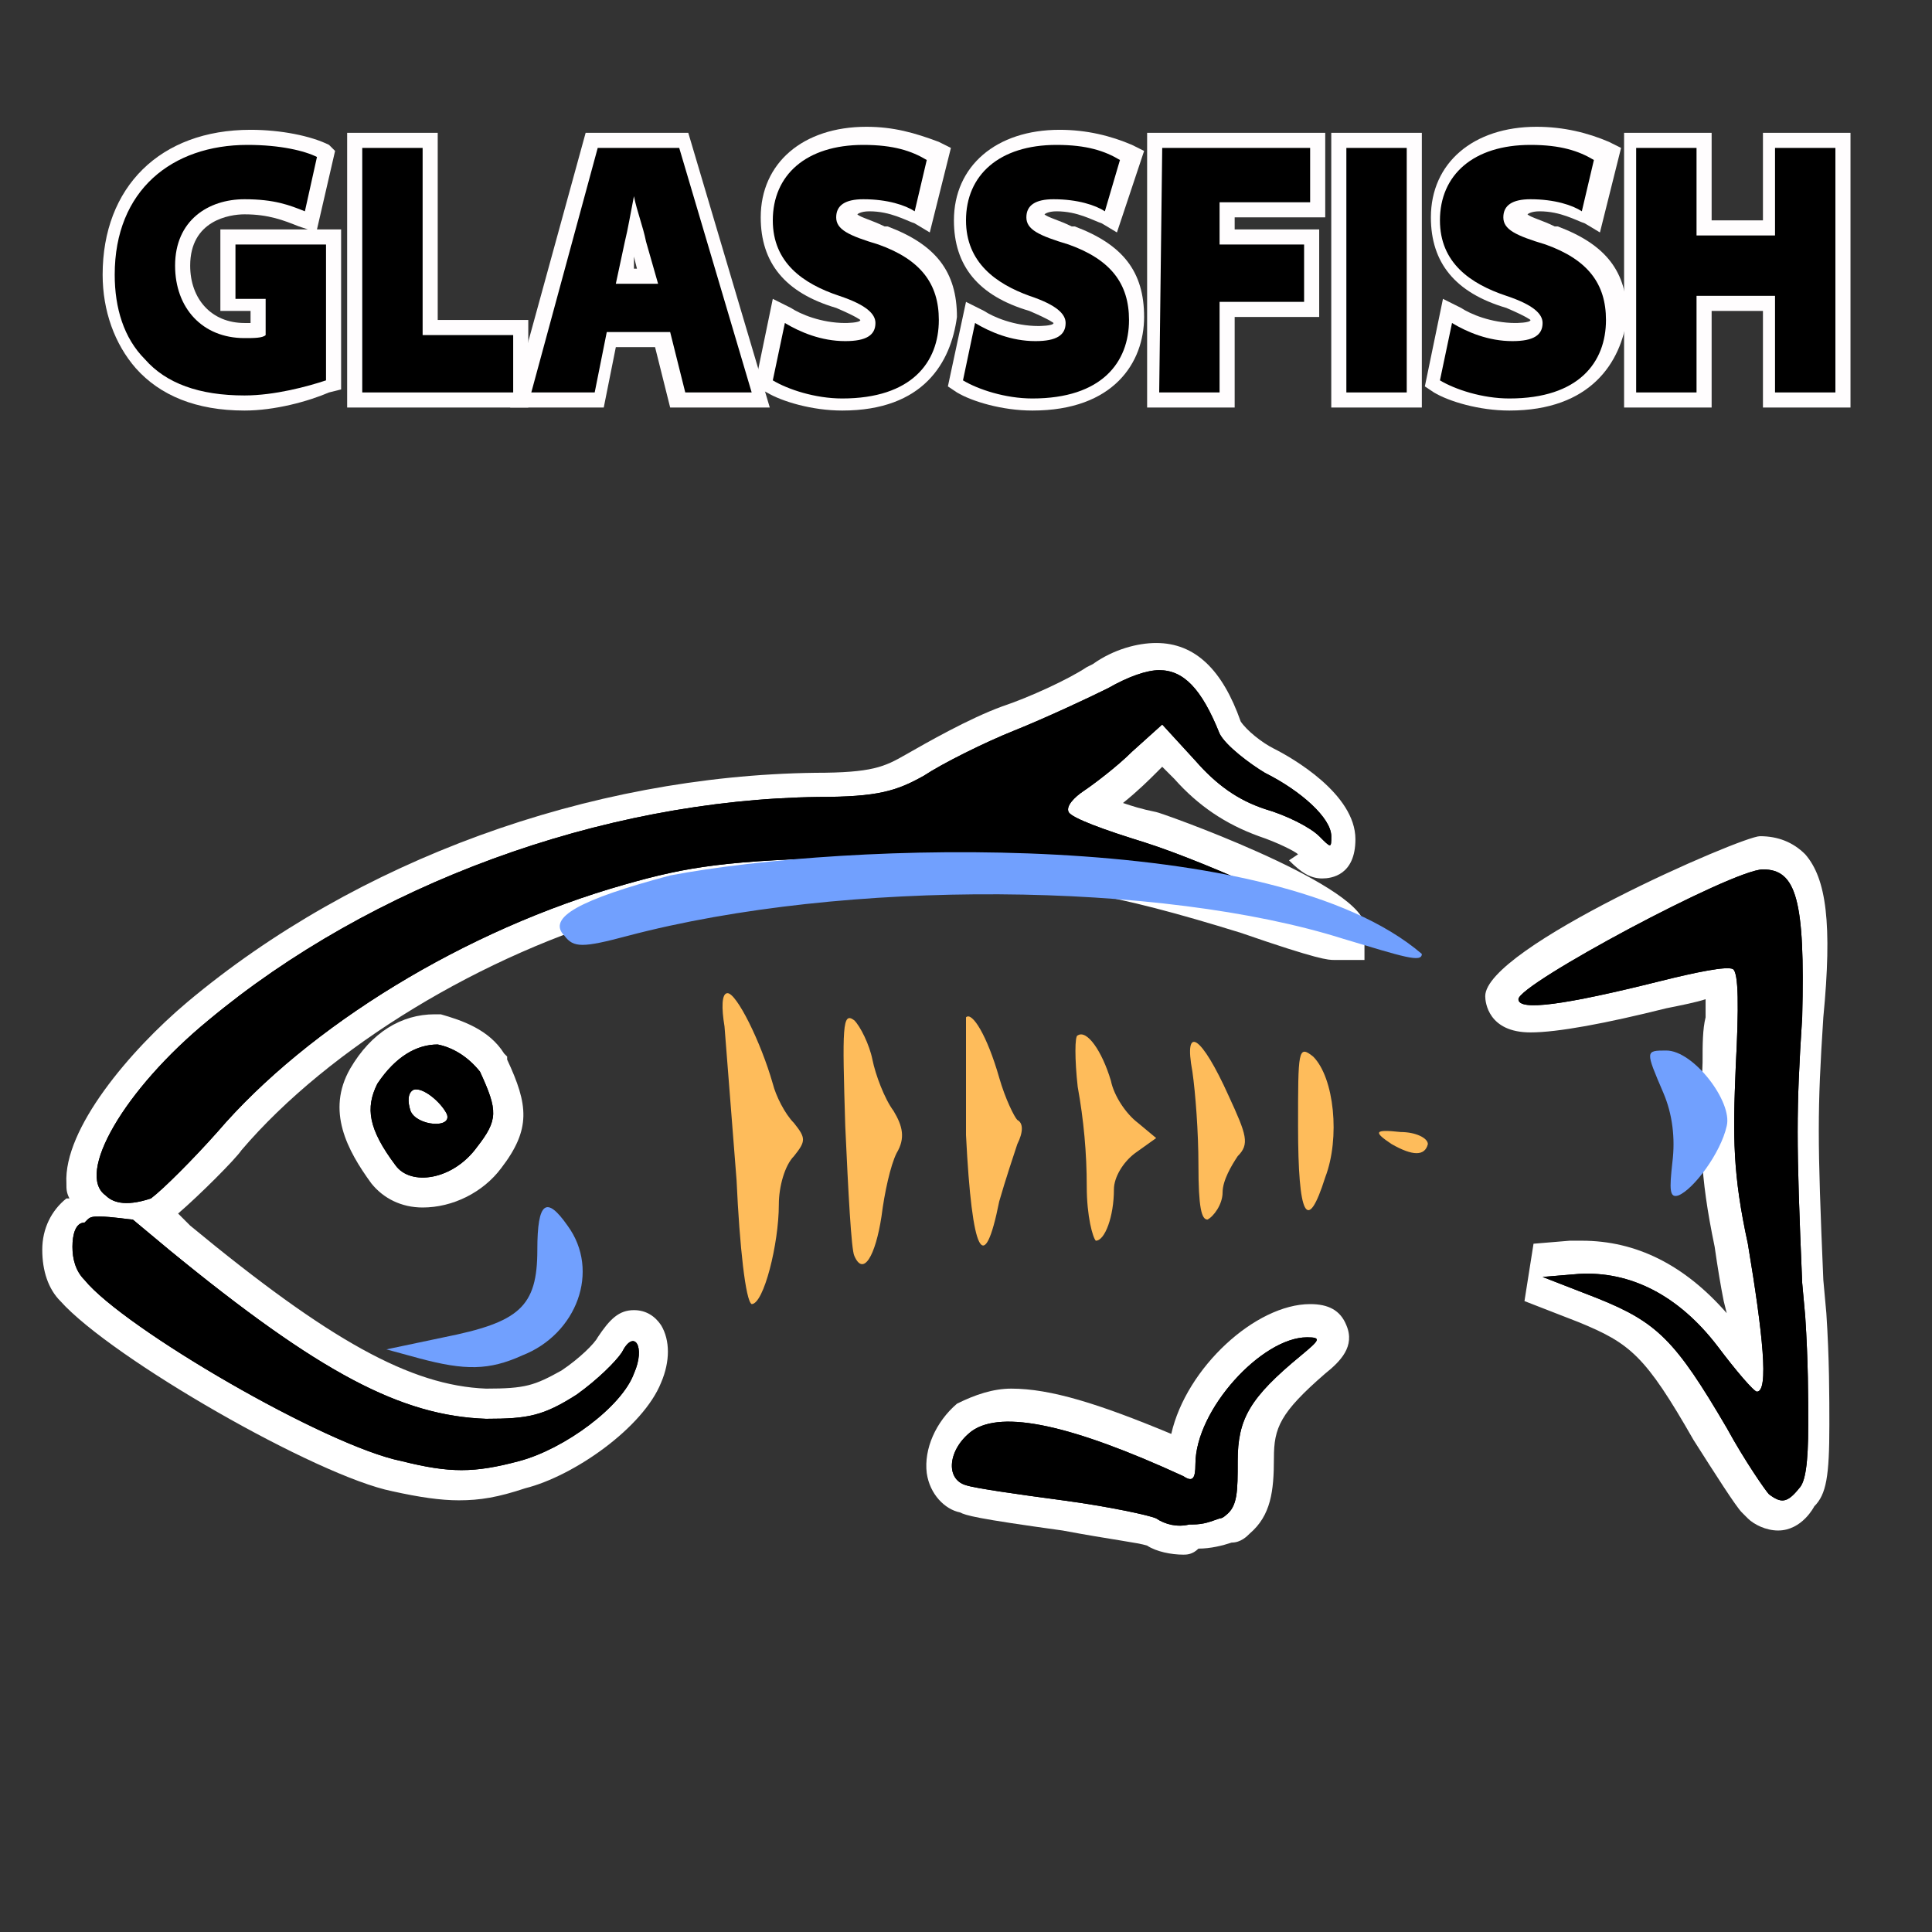 <?xml version="1.0" encoding="utf-8"?>
<!-- Generator: Adobe Illustrator 22.0.1, SVG Export Plug-In . SVG Version: 6.00 Build 0)  -->
<svg version="1.1" id="Layer_1" xmlns="http://www.w3.org/2000/svg" xmlns:xlink="http://www.w3.org/1999/xlink" x="0px" y="0px"
	 viewBox="0 0 64 64" style="enable-background:new 0 0 64 64;" xml:space="preserve">
<rect x="0" y="0" width="64" height="64" fill="#333333" stroke="none"/>
<style type="text/css">
	.st0{fill:#FEBC5B;}
	.st1{fill:#FFFFFF;}
	.st2{display:none;fill:#F9F2F4;}
	.st3{fill:#71A0FE;}
	.st4{display:none;}
	.st5{display:inline;fill:#FFFDFE;}
	.st6{fill:#FFFDFE;}
	.st7{display:inline;fill:#FFFFFF;}
</style>
<path class="st0" d="M24.4,39.1L24,34c-0.1-0.6-0.1-1.1,0.1-1.1c0.3,0,1.1,1.6,1.5,3c0.1,0.4,0.4,1,0.7,1.3c0.4,0.5,0.4,0.6,0,1.1
	c-0.3,0.3-0.5,1-0.5,1.6c0,1.3-0.5,3.3-0.9,3.3C24.7,43.1,24.5,41.3,24.4,39.1L24.4,39.1z M28.3,41.6c-0.1-0.2-0.2-2.1-0.3-4.3
	c-0.1-3.3-0.1-3.8,0.3-3.5c0.2,0.2,0.5,0.8,0.6,1.3s0.4,1.3,0.7,1.7c0.3,0.5,0.4,0.9,0.1,1.4c-0.2,0.4-0.4,1.3-0.5,2.1
	C29,41.6,28.6,42.3,28.3,41.6L28.3,41.6z M32,37.6v-3.9c0.2-0.2,0.7,0.6,1.1,2c0.2,0.7,0.5,1.3,0.6,1.4c0.2,0.1,0.2,0.4,0,0.8
	c-0.1,0.3-0.4,1.2-0.6,1.9C32.6,42.3,32.2,41.6,32,37.6L32,37.6z M36,39.3c0-1.1-0.1-2.2-0.3-3.3c-0.1-0.9-0.1-1.7,0-1.7
	c0.3-0.2,0.8,0.5,1.1,1.5c0.1,0.5,0.5,1.1,0.9,1.4l0.6,0.5l-0.7,0.5c-0.4,0.3-0.7,0.8-0.7,1.2c0,0.9-0.3,1.7-0.6,1.7
	C36.2,41,36,40.3,36,39.3L36,39.3z M39.7,38.6c0-1.1-0.1-2.4-0.2-3.1c-0.3-1.6,0.3-1.2,1.2,0.8c0.6,1.3,0.7,1.6,0.3,2
	c-0.2,0.3-0.5,0.8-0.5,1.2s-0.3,0.8-0.5,0.9C39.8,40.4,39.7,40,39.7,38.6L39.7,38.6z M43,37.3c0-2.5,0-2.7,0.5-2.3
	c0.7,0.7,0.9,2.7,0.4,4C43.3,40.9,43,40.3,43,37.3L43,37.3z M46.1,37.9c-0.6-0.4-0.6-0.5,0.3-0.4c0.5,0,0.9,0.2,0.9,0.4
	C47.2,38.3,46.8,38.3,46.1,37.9z"/>
<g>
	<g>
		<path class="st1" d="M39.2,51.5c-0.4,0-0.9-0.1-1.2-0.3c-0.3-0.1-1.2-0.2-2.8-0.5c-2.9-0.4-3.2-0.5-3.4-0.6
			c-0.5-0.1-1-0.6-1.1-1.3c-0.1-0.8,0.3-1.7,1-2.3c0.6-0.3,1.2-0.5,1.8-0.5c1.3,0,2.9,0.5,5.3,1.5c0.5-2.2,2.8-4.3,4.6-4.3
			c0.6,0,1,0.2,1.2,0.7c0.3,0.7-0.2,1.2-0.7,1.6c-1.5,1.3-1.7,1.8-1.7,2.8c0,1.1-0.1,1.9-0.8,2.5c-0.1,0.1-0.3,0.3-0.6,0.3
			c-0.3,0.1-0.7,0.2-1.1,0.2C39.5,51.5,39.3,51.5,39.2,51.5z M58.9,50.7c-0.4,0-0.8-0.2-1-0.4l-0.2-0.2c-0.2-0.2-0.9-1.3-1.6-2.4
			c-1.6-2.8-2.1-3.2-3.8-3.9l-1.8-0.7l0.3-1.9l1.2-0.1h0.4c1.8,0,3.4,0.8,4.8,2.4l-0.1-0.4c-0.1-0.5-0.2-1.1-0.3-1.8
			c-0.5-2.4-0.5-3.6-0.4-6.1c0-0.6,0-1.1,0.1-1.5c0-0.2,0-0.4,0-0.6c-0.3,0.1-0.8,0.2-1.3,0.3c-2,0.5-3.6,0.8-4.5,0.8
			c-1.4,0-1.5-1-1.5-1.2c0-1.6,8.5-5.3,9.1-5.3c0.6,0,1.1,0.2,1.5,0.6c0.7,0.8,0.9,2.3,0.6,5.4c-0.2,3.1-0.2,4,0,8.7l0.1,1.1
			c0.1,1.5,0.1,2.8,0.1,3.7c0,1.7-0.1,2.3-0.5,2.7C60.1,49.9,59.7,50.7,58.9,50.7z M15.2,49.7c-0.6,0-1.3-0.1-2.2-0.3
			c-2.5-0.5-9.3-4.4-11-6.3c-0.4-0.4-0.6-1-0.6-1.7c0-0.7,0.3-1.3,0.8-1.7c0,0,0.1,0,0.1,0c-0.1-0.2-0.1-0.3-0.1-0.5
			c-0.1-1.8,2.1-4.4,4-6c5.6-4.7,13.3-7.5,20.8-7.6c1.9,0,2.3-0.2,3-0.6c0.7-0.4,2.1-1.2,3.2-1.6c0.9-0.3,2.2-0.9,2.8-1.3l0.2-0.1
			c0.7-0.5,1.5-0.7,2.1-0.7c1.3,0,2.2,0.9,2.8,2.6c0.2,0.3,0.7,0.7,1.1,0.9c0.6,0.3,2.7,1.5,2.7,3c0,1.2-0.8,1.3-1.1,1.3
			c-0.4,0-0.7-0.2-1.1-0.6l0.3-0.2c-0.1-0.1-0.7-0.4-1.3-0.6c-1.1-0.4-2-1-2.8-1.9l-0.4-0.4l-0.2,0.2c-0.2,0.2-0.6,0.6-1.1,1
			c0.3,0.1,0.6,0.2,1.1,0.3c0.1,0,6.6,2.3,6.9,3.7l0.1,0.5l-0.1,0.1l0,0.6l-1,0c-0.2,0-0.5,0-3.1-0.9c-4.2-1.3-6.4-1.7-10-1.7
			c-0.8,0-1.7,0-2.7,0.1c-4,0.1-5.3,0.3-7.4,0.9c-5,1.4-10.1,4.5-13,7.9c-0.2,0.3-1.4,1.5-2.1,2.1l0.4,0.4c4.6,3.8,7.3,5.3,9.8,5.4
			c1.3,0,1.6-0.1,2.5-0.6c0.6-0.4,1.1-0.9,1.2-1.1c0.4-0.6,0.7-0.9,1.2-0.9c0.4,0,0.7,0.2,0.9,0.5c0.3,0.5,0.3,1.2,0,1.9
			c-0.6,1.5-2.9,3.1-4.5,3.5C16.5,49.6,15.9,49.7,15.2,49.7z M14,40c-0.7,0-1.3-0.3-1.7-0.8c-0.8-1.1-1.5-2.4-0.7-3.8
			c0.7-1.2,1.7-1.8,2.8-1.8h0.2c0.7,0.2,1.6,0.5,2.1,1.3l0.1,0.1c0,0,0,0.1,0,0.1c0.7,1.5,0.8,2.3-0.2,3.6C16,39.5,15,40,14,40z"/>
		<path class="st1" d="M39.1,50.5c-0.3,0-0.6-0.1-0.8-0.2c-0.2-0.1-1.6-0.4-3.1-0.6c-1.9-0.3-3-0.4-3.2-0.5
			c-0.3-0.1-0.4-0.3-0.5-0.5c-0.1-0.4,0.2-1,0.7-1.3c0.3-0.2,0.7-0.3,1.2-0.3c1.3,0,3.1,0.6,5.8,1.8c0.1,0.1,0.2,0.1,0.2,0.1
			c0.1,0,0.2-0.1,0.2-0.5c0-1.8,2.2-4.2,3.7-4.2c0.2,0,0.3,0,0.3,0.1c0,0.1-0.1,0.2-0.5,0.5C41.4,46.3,41,47,41,48.4
			c0,1,0,1.5-0.4,1.8c0,0-0.1,0.1-0.2,0.1l-0.1,0.1c-0.2,0.1-0.4,0.1-0.8,0.1C39.3,50.5,39.2,50.5,39.1,50.5z M59,49.7
			c-0.1,0-0.3-0.1-0.5-0.2c-0.1-0.1-0.8-1.1-1.4-2.2c-1.7-2.9-2.3-3.5-4.3-4.3l-1.8-0.7l1.2-0.1c0.1,0,0.2,0,0.3,0
			c1.6,0,3.1,0.8,4.3,2.4c0.7,0.9,1.2,1.5,1.3,1.5c0.3-0.3,0.2-1.8-0.3-4.9c-0.5-2.3-0.5-3.5-0.4-5.9c0.1-1.4,0.1-3.1-0.1-3.2
			c0,0-0.1,0-0.2,0c-0.3,0-1.1,0.1-2.2,0.4c-2.2,0.5-3.5,0.8-4.2,0.8c-0.3,0-0.5-0.1-0.5-0.2c0-0.5,7.1-4.3,8.1-4.3
			c0.3,0,0.6,0.1,0.7,0.3c0.5,0.5,0.6,1.8,0.6,4.6c-0.2,3.1-0.2,4.1,0,8.8l0.1,1.1c0.1,1.5,0.1,2.7,0.1,3.6c0,1.2-0.1,1.9-0.3,2.1
			C59.4,49.6,59.2,49.7,59,49.7L59,49.7z M15.3,48.7c-0.6,0-1.1-0.1-2-0.3c-2.6-0.5-9.3-4.5-10.5-6c-0.3-0.3-0.4-0.6-0.4-1.1
			c0-0.2,0-0.8,0.4-0.8l0.1-0.1c0.1-0.1,0.2-0.1,0.4-0.1c0.3,0,0.6,0,0.9,0.1c0.1,0,0.2,0,0.2,0l1.2,1c4.9,4,7.7,5.5,10.5,5.6
			c1.4,0,1.9-0.1,3-0.8c0.7-0.5,1.3-1.1,1.5-1.4c0.1-0.2,0.3-0.4,0.4-0.4c0.1,0,0.1,0,0.1,0.1c0.1,0.2,0.1,0.5-0.1,1
			c-0.4,1.1-2.2,2.5-3.8,2.9C16.4,48.6,15.8,48.7,15.3,48.7z M4.2,39.9c-0.3,0-0.5-0.1-0.7-0.3c-0.2-0.1-0.3-0.3-0.3-0.6
			c0-1.2,1.5-3.4,3.7-5.2c5.4-4.5,13-7.3,20.2-7.4c2,0,2.6-0.2,3.5-0.7c0.6-0.4,2-1.1,3-1.5c1-0.4,2.4-1.1,3.1-1.4
			c0.7-0.4,1.3-0.6,1.7-0.6c0.8,0,1.4,0.6,2,2.1c0.2,0.4,1,1,1.5,1.3c1.3,0.6,2.2,1.5,2.2,2.1c0,0.2,0,0.3-0.1,0.3
			c-0.1,0-0.1-0.1-0.4-0.3c-0.3-0.3-1.1-0.7-1.8-0.9c-0.9-0.3-1.6-0.8-2.3-1.6L38.5,24l-1,0.9c-0.5,0.5-1.3,1.1-1.6,1.3
			c-0.3,0.2-0.6,0.5-0.5,0.7c0.1,0.2,1,0.5,2.5,1c2.1,0.7,6.2,2.5,6.3,3c0,0-0.1,0.1-0.1,0.1c-0.2,0-1.4-0.3-2.9-0.8
			c-4.3-1.4-6.6-1.8-10.3-1.8c-0.8,0-1.7,0-2.7,0.1c-4.2,0.1-5.5,0.3-7.6,0.9c-5.3,1.5-10.4,4.6-13.5,8.2c-0.8,0.9-1.8,1.9-2.2,2.2
			C4.7,39.8,4.4,39.9,4.2,39.9z M14,39c-0.4,0-0.7-0.1-0.9-0.4c-0.9-1.2-1-1.9-0.6-2.7c0.6-0.9,1.3-1.3,2-1.3c0.5,0.1,1,0.4,1.4,0.9
			c0.6,1.3,0.6,1.6-0.1,2.5C15.4,38.6,14.7,39,14,39C14,39,14,39,14,39z M13.7,36.1c-0.2,0.1-0.2,0.4-0.1,0.7
			c0.1,0.3,0.5,0.4,0.8,0.4c0.2,0,0.3,0,0.3-0.1c0-0.1,0-0.1,0-0.2C14.6,36.5,14.1,36.1,13.7,36.1L13.7,36.1L13.7,36.1z"/>
		<path class="st1" d="M39.1,50.5c-0.3,0-0.6-0.1-0.8-0.2c-0.2-0.1-1.6-0.4-3.1-0.6c-1.9-0.3-3-0.4-3.2-0.5
			c-0.3-0.1-0.4-0.3-0.5-0.5c-0.1-0.4,0.2-1,0.7-1.3c0.3-0.2,0.7-0.3,1.2-0.3c1.3,0,3.1,0.6,5.8,1.8c0.1,0.1,0.2,0.1,0.2,0.1
			c0.1,0,0.2-0.1,0.2-0.5c0-1.8,2.2-4.2,3.7-4.2c0.2,0,0.3,0,0.3,0.1c0,0.1-0.1,0.2-0.5,0.5C41.4,46.3,41,47,41,48.4
			c0,1,0,1.5-0.4,1.8c0,0-0.1,0.1-0.2,0.1l-0.1,0.1c-0.2,0.1-0.4,0.1-0.8,0.1C39.3,50.5,39.2,50.5,39.1,50.5z M59,49.7
			c-0.1,0-0.3-0.1-0.5-0.2c-0.1-0.1-0.8-1.1-1.4-2.2c-1.7-2.9-2.3-3.5-4.3-4.3l-1.8-0.7l1.2-0.1c0.1,0,0.2,0,0.3,0
			c1.6,0,3.1,0.8,4.3,2.4c0.7,0.9,1.2,1.5,1.3,1.5c0.3-0.3,0.2-1.8-0.3-4.9c-0.5-2.3-0.5-3.5-0.4-5.9c0.1-1.4,0.1-3.1-0.1-3.2
			c0,0-0.1,0-0.2,0c-0.3,0-1.1,0.1-2.2,0.4c-2.2,0.5-3.5,0.8-4.2,0.8c-0.3,0-0.5-0.1-0.5-0.2c0-0.5,7.1-4.3,8.1-4.3
			c0.3,0,0.6,0.1,0.7,0.3c0.5,0.5,0.6,1.8,0.6,4.6c-0.2,3.1-0.2,4.1,0,8.8l0.1,1.1c0.1,1.5,0.1,2.7,0.1,3.6c0,1.2-0.1,1.9-0.3,2.1
			C59.4,49.6,59.2,49.7,59,49.7L59,49.7z M15.3,48.7c-0.6,0-1.1-0.1-2-0.3c-2.6-0.5-9.3-4.5-10.5-6c-0.3-0.3-0.4-0.6-0.4-1.1
			c0-0.2,0-0.8,0.4-0.8l0.1-0.1c0.1-0.1,0.2-0.1,0.4-0.1c0.3,0,0.6,0,0.9,0.1c0.1,0,0.2,0,0.2,0l1.2,1c4.9,4,7.7,5.5,10.5,5.6
			c1.4,0,1.9-0.1,3-0.8c0.7-0.5,1.3-1.1,1.5-1.4c0.1-0.2,0.3-0.4,0.4-0.4c0.1,0,0.1,0,0.1,0.1c0.1,0.2,0.1,0.5-0.1,1
			c-0.4,1.1-2.2,2.5-3.8,2.9C16.4,48.6,15.8,48.7,15.3,48.7z M4.2,39.9c-0.3,0-0.5-0.1-0.7-0.3c-0.2-0.1-0.3-0.3-0.3-0.6
			c0-1.2,1.5-3.4,3.7-5.2c5.4-4.5,13-7.3,20.2-7.4c2,0,2.6-0.2,3.5-0.7c0.6-0.4,2-1.1,3-1.5c1-0.4,2.4-1.1,3.1-1.4
			c0.7-0.4,1.3-0.6,1.7-0.6c0.8,0,1.4,0.6,2,2.1c0.2,0.4,1,1,1.5,1.3c1.3,0.6,2.2,1.5,2.2,2.1c0,0.2,0,0.3-0.1,0.3
			c-0.1,0-0.1-0.1-0.4-0.3c-0.3-0.3-1.1-0.7-1.8-0.9c-0.9-0.3-1.6-0.8-2.3-1.6L38.5,24l-1,0.9c-0.5,0.5-1.3,1.1-1.6,1.3
			c-0.3,0.2-0.6,0.5-0.5,0.7c0.1,0.2,1,0.5,2.5,1c2.1,0.7,6.2,2.5,6.3,3c0,0-0.1,0.1-0.1,0.1c-0.2,0-1.4-0.3-2.9-0.8
			c-4.3-1.4-6.6-1.8-10.3-1.8c-0.8,0-1.7,0-2.7,0.1c-4.2,0.1-5.5,0.3-7.6,0.9c-5.3,1.5-10.4,4.6-13.5,8.2c-0.8,0.9-1.8,1.9-2.2,2.2
			C4.7,39.8,4.4,39.9,4.2,39.9z M14,39c-0.4,0-0.7-0.1-0.9-0.4c-0.9-1.2-1-1.9-0.6-2.7c0.6-0.9,1.3-1.3,2-1.3c0.5,0.1,1,0.4,1.4,0.9
			c0.6,1.3,0.6,1.6-0.1,2.5C15.4,38.6,14.7,39,14,39C14,39,14,39,14,39z M13.7,36.1c-0.2,0.1-0.2,0.4-0.1,0.7
			c0.1,0.3,0.5,0.4,0.8,0.4c0.2,0,0.3,0,0.3-0.1c0-0.1,0-0.1,0-0.2C14.6,36.5,14.1,36.1,13.7,36.1L13.7,36.1L13.7,36.1z"/>
	</g>
	<g>
		<path class="st2" d="M39.2,51.5c-0.4,0-0.9-0.1-1.2-0.3c-0.3-0.1-1.5-0.3-2.8-0.5c-2.8-0.4-3.2-0.5-3.4-0.6
			c-0.5-0.1-1-0.6-1.1-1.3c-0.1-0.8,0.3-1.7,1-2.3c0.5-0.3,1.1-0.5,1.8-0.5c1.3,0,3,0.5,5.3,1.5c0.5-2.1,2.7-4.3,4.6-4.3
			c0.6,0,1,0.2,1.2,0.7c0.3,0.7-0.2,1.2-0.7,1.6c-1.5,1.3-1.7,1.8-1.7,2.8s-0.1,1.9-0.8,2.5c-0.1,0.1-0.3,0.3-0.6,0.3
			c-0.3,0.1-0.7,0.2-1.1,0.2C39.5,51.5,39.3,51.5,39.2,51.5z M58.9,50.7c-0.4,0-0.8-0.2-1-0.4l-0.1-0.1l-0.1-0.1
			c-0.2-0.2-0.9-1.3-1.6-2.4c-1.6-2.8-2.1-3.2-3.8-3.9l-1.8-0.7l0.3-1.9l1.2-0.1c0.1,0,0.3,0,0.4,0c1.8,0,3.4,0.8,4.8,2.4
			c-0.1-0.6-0.2-1.3-0.4-2.2c-0.5-2.4-0.5-3.6-0.4-6.1c0-1,0.1-1.7,0.1-2.1c-0.3,0.1-0.8,0.2-1.3,0.3c-2.3,0.6-3.7,0.8-4.5,0.8
			c-1.5,0-1.5-1.1-1.5-1.2c0-1.6,8.5-5.3,9.1-5.3s1.1,0.2,1.5,0.6c0.7,0.8,0.9,2.1,0.6,5.4c-0.2,3.1-0.2,4,0,8.7l0.1,1.1
			c0.1,1.5,0.1,2.8,0.1,3.7c0,1.6-0.1,2.3-0.5,2.7C60,50.1,59.6,50.7,58.9,50.7L58.9,50.7z M15.2,49.7c-0.6,0-1.3-0.1-2.2-0.3
			c-2.5-0.5-9.4-4.5-11-6.3c-0.4-0.4-0.6-1-0.6-1.7c0-0.9,0.4-1.4,0.8-1.7l0,0h0.1c-0.1-0.2-0.1-0.3-0.1-0.5c-0.1-1.8,2-4.3,4-6
			c5.6-4.7,13.4-7.5,20.8-7.6c1.9,0,2.3-0.2,3-0.6s2.1-1.2,3.2-1.6c0.9-0.3,2.2-0.9,2.8-1.3l0.2-0.1c0.8-0.5,1.5-0.7,2.1-0.7
			c1.5,0,2.3,1.2,2.8,2.6c0.2,0.3,0.7,0.7,1.1,0.9c0.4,0.2,2.7,1.4,2.7,3c0,1.2-0.8,1.3-1.1,1.3c-0.4,0-0.7-0.2-1.1-0.6l0.3-0.2
			c-0.1-0.1-0.7-0.4-1.3-0.6c-1.1-0.4-2-1-2.8-1.9l-0.4-0.4l-0.2,0.2c-0.1,0.1-0.6,0.6-1.1,1c0.3,0.1,0.6,0.2,1.1,0.3
			c0.1,0,6.6,2.3,6.9,3.7l0.1,0.5l-0.1,0.1v0.6h-1c-0.2,0-0.5,0-3.1-0.9c-4.1-1.3-6.3-1.7-10-1.7c-0.8,0-1.7,0-2.7,0.1
			c-4.1,0.1-5.3,0.3-7.4,0.9c-5,1.4-10.1,4.5-13,7.9c-0.2,0.3-1.4,1.5-2.1,2.1l0.4,0.4c4.7,3.9,7.3,5.3,9.8,5.4
			c1.3,0,1.6-0.1,2.5-0.6c0.6-0.4,1.1-0.9,1.2-1.1c0.4-0.7,0.8-0.9,1.2-0.9c0.4,0,0.7,0.2,0.9,0.5c0.3,0.5,0.3,1.2,0,1.9
			c-0.6,1.5-2.9,3.1-4.5,3.5C16.5,49.6,15.9,49.7,15.2,49.7z M14,40c-0.7,0-1.3-0.3-1.7-0.8c-0.8-1.1-1.5-2.4-0.7-3.8
			c0.7-1.2,1.7-1.8,2.8-1.8h0.1h0.1c0.8,0.2,1.6,0.6,2.1,1.3l0.1,0.1v0.1c0.7,1.5,0.8,2.3-0.2,3.6C16,39.5,15,40,14,40L14,40z"/>
		<path d="M38.4,22.2c-0.4,0-1,0.2-1.7,0.6c-0.6,0.3-2.1,1-3.1,1.4s-2.4,1.1-3,1.5c-0.9,0.5-1.5,0.7-3.5,0.7
			c-7.2,0.1-14.8,2.9-20.2,7.4c-2.8,2.3-4.4,5.1-3.4,5.8C3.7,39.8,4.1,40,5,39.7c0.4-0.3,1.4-1.3,2.2-2.2c3-3.5,8.2-6.7,13.5-8.2
			c2.1-0.6,3.4-0.8,7.6-0.9c5.6-0.2,8,0.1,13,1.7c1.5,0.5,2.9,0.9,2.9,0.8c0.3-0.3-4.1-2.3-6.3-3c-1.3-0.4-2.4-0.8-2.5-1
			s0.2-0.5,0.5-0.7s1.1-0.8,1.6-1.3l1-0.9l1.1,1.2c0.7,0.8,1.4,1.3,2.3,1.6c0.7,0.2,1.5,0.6,1.8,0.9c0.4,0.4,0.4,0.4,0.4,0
			c0-0.6-1-1.5-2.2-2.1c-0.5-0.3-1.3-0.9-1.5-1.3C39.8,22.8,39.2,22.2,38.4,22.2L38.4,22.2z M58.4,28.8c-1,0-8.1,3.8-8.1,4.3
			c0,0.4,1.5,0.2,4.7-0.6c1.2-0.3,2.2-0.5,2.4-0.4s0.2,1.3,0.1,3.2c-0.1,2.4-0.1,3.6,0.4,5.9c0.5,3,0.7,4.9,0.3,4.9
			c-0.1,0-0.7-0.7-1.3-1.5c-1.3-1.7-2.9-2.5-4.6-2.4l-1.2,0.1l1.8,0.7c2,0.8,2.6,1.4,4.3,4.3c0.6,1.1,1.3,2.1,1.4,2.2
			c0.4,0.3,0.6,0.3,1-0.2c0.2-0.2,0.3-0.8,0.3-2.1c0-0.9,0-2.1-0.1-3.6l-0.1-1.1c-0.2-4.7-0.2-5.7,0-8.8
			C59.8,29.8,59.5,28.8,58.4,28.8L58.4,28.8z M14.5,34.6c-0.7,0-1.4,0.4-2,1.3c-0.4,0.8-0.3,1.5,0.6,2.7c0.5,0.7,1.9,0.5,2.7-0.6
			c0.7-0.9,0.7-1.2,0.1-2.5C15.5,35,15,34.7,14.5,34.6L14.5,34.6z M13.7,36.1c0.3-0.1,0.9,0.4,1.1,0.8c0.2,0.5-1,0.4-1.2-0.1
			C13.5,36.5,13.5,36.2,13.7,36.1L13.7,36.1L13.7,36.1z M3.3,40.3c-0.2,0-0.3,0-0.4,0.1c0,0,0,0-0.1,0.1c-0.3,0-0.4,0.4-0.4,0.8
			s0.1,0.8,0.4,1.1c1.3,1.6,8,5.5,10.5,6c1.6,0.4,2.4,0.4,3.9,0s3.4-1.8,3.8-2.9c0.4-0.9,0-1.5-0.4-0.7c-0.2,0.3-0.8,0.9-1.5,1.4
			c-1.1,0.7-1.6,0.8-3,0.8c-2.8-0.1-5.5-1.5-10.5-5.6l-1.2-1C4.3,40.4,3.7,40.3,3.3,40.3L3.3,40.3z M43.3,44.3
			c-1.5,0-3.7,2.4-3.7,4.2c0,0.5-0.1,0.6-0.4,0.4c-3.7-1.7-6-2.2-7-1.5C31.4,48,31.3,49,32,49.2c0.3,0.1,1.7,0.3,3.2,0.5
			s2.9,0.5,3.1,0.6c0.3,0.2,0.7,0.3,1.1,0.2c0,0,0,0,0.1,0c0.4,0,0.6-0.1,0.9-0.2l0,0c0.1,0,0.2-0.1,0.2-0.1
			c0.4-0.3,0.4-0.8,0.4-1.8c0-1.4,0.4-2.1,2.1-3.5C43.7,44.4,43.8,44.3,43.3,44.3L43.3,44.3z"/>
		<path d="M38.4,22.2c-0.4,0-1,0.2-1.7,0.6c-0.6,0.3-2.1,1-3.1,1.4s-2.4,1.1-3,1.5c-0.9,0.5-1.5,0.7-3.5,0.7
			c-7.2,0.1-14.8,2.9-20.2,7.4c-2.8,2.3-4.4,5.1-3.4,5.8C3.7,39.8,4.1,40,5,39.7c0.4-0.3,1.4-1.3,2.2-2.2c3-3.5,8.2-6.7,13.5-8.2
			c2.1-0.6,3.4-0.8,7.6-0.9c5.6-0.2,8,0.1,13,1.7c1.5,0.5,2.9,0.9,2.9,0.8c0.3-0.3-4.1-2.3-6.3-3c-1.3-0.4-2.4-0.8-2.5-1
			s0.2-0.5,0.5-0.7s1.1-0.8,1.6-1.3l1-0.9l1.1,1.2c0.7,0.8,1.4,1.3,2.3,1.6c0.7,0.2,1.5,0.6,1.8,0.9c0.4,0.4,0.4,0.4,0.4,0
			c0-0.6-1-1.5-2.2-2.1c-0.5-0.3-1.3-0.9-1.5-1.3C39.8,22.8,39.2,22.2,38.4,22.2L38.4,22.2z M58.4,28.8c-1,0-8.1,3.8-8.1,4.3
			c0,0.4,1.5,0.2,4.7-0.6c1.2-0.3,2.2-0.5,2.4-0.4s0.2,1.3,0.1,3.2c-0.1,2.4-0.1,3.6,0.4,5.9c0.5,3,0.7,4.9,0.3,4.9
			c-0.1,0-0.7-0.7-1.3-1.5c-1.3-1.7-2.9-2.5-4.6-2.4l-1.2,0.1l1.8,0.7c2,0.8,2.6,1.4,4.3,4.3c0.6,1.1,1.3,2.1,1.4,2.2
			c0.4,0.3,0.6,0.3,1-0.2c0.2-0.2,0.3-0.8,0.3-2.1c0-0.9,0-2.1-0.1-3.6l-0.1-1.1c-0.2-4.7-0.2-5.7,0-8.8
			C59.8,29.8,59.5,28.8,58.4,28.8L58.4,28.8z M14.5,34.6c-0.7,0-1.4,0.4-2,1.3c-0.4,0.8-0.3,1.5,0.6,2.7c0.5,0.7,1.9,0.5,2.7-0.6
			c0.7-0.9,0.7-1.2,0.1-2.5C15.5,35,15,34.7,14.5,34.6L14.5,34.6z M13.7,36.1c0.3-0.1,0.9,0.4,1.1,0.8c0.2,0.5-1,0.4-1.2-0.1
			C13.5,36.5,13.5,36.2,13.7,36.1L13.7,36.1L13.7,36.1z M3.3,40.3c-0.2,0-0.3,0-0.4,0.1c0,0,0,0-0.1,0.1c-0.3,0-0.4,0.4-0.4,0.8
			s0.1,0.8,0.4,1.1c1.3,1.6,8,5.5,10.5,6c1.6,0.4,2.4,0.4,3.9,0s3.4-1.8,3.8-2.9c0.4-0.9,0-1.5-0.4-0.7c-0.2,0.3-0.8,0.9-1.5,1.4
			c-1.1,0.7-1.6,0.8-3,0.8c-2.8-0.1-5.5-1.5-10.5-5.6l-1.2-1C4.3,40.4,3.7,40.3,3.3,40.3L3.3,40.3z M43.3,44.3
			c-1.5,0-3.7,2.4-3.7,4.2c0,0.5-0.1,0.6-0.4,0.4c-3.7-1.7-6-2.2-7-1.5C31.4,48,31.3,49,32,49.2c0.3,0.1,1.7,0.3,3.2,0.5
			s2.9,0.5,3.1,0.6c0.3,0.2,0.7,0.3,1.1,0.2c0,0,0,0,0.1,0c0.4,0,0.6-0.1,0.9-0.2l0,0c0.1,0,0.2-0.1,0.2-0.1
			c0.4-0.3,0.4-0.8,0.4-1.8c0-1.4,0.4-2.1,2.1-3.5C43.7,44.4,43.8,44.3,43.3,44.3L43.3,44.3z"/>
	</g>
</g>
<path class="st3" d="M13.9,45l-1.1-0.3l1.9-0.4c2.5-0.5,3.1-1,3.1-2.9c0-1.6,0.3-1.8,1-0.8c1.1,1.5,0.3,3.6-1.5,4.3
	C16.2,45.4,15.4,45.4,13.9,45L13.9,45z M55.4,38.5c0.1-0.8,0-1.6-0.3-2.3c-0.6-1.4-0.6-1.4,0.1-1.4c0.9,0,2.2,1.7,2,2.5
	c-0.2,0.9-1.1,2.1-1.6,2.3C55.3,39.7,55.3,39.4,55.4,38.5z M44.5,31.1c-6-1.9-16.5-2-23.7-0.1c-1.5,0.4-1.8,0.4-2.1,0
	c-0.6-0.6,0.5-1.2,3.5-2c5.8-1.1,20-1.6,24.9,2.6C47.1,31.9,46.5,31.7,44.5,31.1L44.5,31.1z"/>
<g>
	<g>
		<g class="st4">
			<path class="st5" d="M8.1,15.6c-2.2,0-3.9-0.7-5.1-2c-1.1-1.2-1.7-2.8-1.7-4.5c0-4,2.8-6.8,6.9-6.8c1.4,0,2.6,0.3,3.5,0.8L13.4,4
				L13,5.6h0.3v8.6l-1.6,0.6C11.2,15.1,9.7,15.6,8.1,15.6z"/>
			<polygon class="st5" points="9.5,15.5 9.5,2.4 16.5,2.4 16.5,8.6 19.5,8.6 19.5,15.5 			"/>
			<polygon class="st5" points="14.3,15.5 17.9,2.4 24.3,2.4 28.1,15.5 			"/>
			<path class="st5" d="M27.9,15.6c-1.2,0-2.6-0.4-3.5-0.9l-1.6-0.9l0.9-4.2c-0.4-0.9-0.5-1.7-0.5-2.3c0-2.9,2.3-5,5.5-5
				c1.2,0,2.2,0.2,3.2,0.7l1.8,0.9l-1,3.9c0.6,0.8,0.8,1.7,0.8,2.8C33.5,13,31.7,15.6,27.9,15.6z"/>
			<path class="st5" d="M34.2,15.6c-1.2,0-2.6-0.4-3.5-0.9l-1.6-0.9L30,9.6c-0.4-0.9-0.5-1.7-0.5-2.3c0-2.9,2.3-5,5.5-5
				c1.2,0,2.2,0.2,3.2,0.7L40,3.9l-1,3.9c0.6,0.8,0.8,1.7,0.8,2.8C39.9,13,38.1,15.6,34.2,15.6z"/>
			<polygon class="st5" points="36,15.5 36,2.4 45.9,2.4 45.9,9.2 45.7,9.2 45.7,12.5 42.9,12.5 42.9,15.5 			"/>
			<rect x="42.1" y="2.4" class="st5" width="7" height="13.1"/>
			<path class="st5" d="M50,15.6c-1.2,0-2.6-0.4-3.5-0.9l-1.6-0.9l0.9-4.2c-0.4-0.9-0.5-1.7-0.5-2.3c0-2.9,2.3-5,5.5-5
				C52,2.3,53,2.5,54,3l1.8,0.9l-1,3.9c0.6,0.8,0.8,1.7,0.8,2.8C55.7,13,53.9,15.6,50,15.6z"/>
			<rect x="51.8" y="2.4" class="st5" width="11.6" height="13.1"/>
		</g>
		<g>
			<path class="st6" d="M8.1,13.6c-1.6,0-2.8-0.5-3.6-1.4c-0.7-0.8-1.1-1.9-1.1-3.1c0-2.9,1.9-4.8,4.9-4.8c1,0,2,0.2,2.6,0.5L11.1,5
				l-0.6,2.6h0.8v5.3L10.9,13C10.2,13.3,9.1,13.6,8.1,13.6z M8.1,7.1c-0.5,0-1.8,0.2-1.8,1.7c0,1.1,0.7,1.9,1.8,1.9
				c0.1,0,0.2,0,0.2,0v-0.4h-1V7.6h2.9L9.9,7.5C9.4,7.3,8.9,7.1,8.1,7.1z"/>
			<polygon class="st6" points="11.5,13.5 11.5,4.4 14.5,4.4 14.5,10.6 17.5,10.6 17.5,13.5 			"/>
			<path class="st6" d="M22.2,13.5l-0.5-2h-1.3l-0.4,2h-3.1l2.5-9.1h3.4l2.7,9.1H22.2z M21.1,8.9L21,8.5v0.4H21.1z"/>
			<path class="st6" d="M27.9,13.6c-1,0-2-0.3-2.5-0.6L25,12.8l0.6-2.9l0.6,0.3c0.3,0.2,1,0.5,1.8,0.5c0,0,0.5,0,0.5-0.1
				c0,0-0.1-0.1-0.8-0.4c-1.7-0.5-2.5-1.5-2.5-3c0-1.8,1.4-3,3.5-3c0.9,0,1.6,0.2,2.4,0.5l0.4,0.2l-0.7,2.8l-0.5-0.3
				C30,7.3,29.5,7,28.8,7c-0.3,0-0.4,0.1-0.4,0.1c0.1,0.1,0.5,0.2,0.9,0.4h0.1c1.6,0.6,2.3,1.5,2.3,3C31.5,12,30.6,13.6,27.9,13.6z"
				/>
			<path class="st6" d="M34.2,13.6c-1,0-2-0.3-2.5-0.6l-0.3-0.2L32,10l0.6,0.3c0.3,0.2,1,0.5,1.8,0.5c0,0,0.5,0,0.5-0.1
				c0,0-0.1-0.1-0.8-0.4c-1.7-0.5-2.5-1.5-2.5-3c0-1.8,1.4-3,3.5-3c0.9,0,1.7,0.2,2.4,0.5L37.9,5L37,7.7l-0.5-0.3
				C36.2,7.3,35.7,7,35,7c-0.3,0-0.4,0.1-0.4,0.1c0.1,0.1,0.5,0.2,0.9,0.4h0.1c1.6,0.6,2.3,1.5,2.3,3C37.9,12,36.9,13.6,34.2,13.6z"
				/>
			<polygon class="st6" points="38,13.5 38,4.4 43.9,4.4 43.9,7.2 40.9,7.2 40.9,7.6 43.7,7.6 43.7,10.5 40.9,10.5 40.9,13.5 			"/>
			<rect x="44.1" y="4.4" class="st6" width="3" height="9.1"/>
			<path class="st6" d="M50,13.6c-1,0-2-0.3-2.5-0.6l-0.3-0.2l0.6-2.9l0.6,0.3c0.3,0.2,1,0.5,1.8,0.5c0,0,0.5,0,0.5-0.1
				c0,0-0.1-0.1-0.8-0.4c-1.7-0.5-2.5-1.5-2.5-3c0-1.8,1.4-3,3.5-3c0.9,0,1.7,0.2,2.4,0.5l0.4,0.2L53,7.7l-0.5-0.3
				C52.2,7.3,51.7,7,51,7c-0.3,0-0.4,0.1-0.4,0.1c0.1,0.1,0.5,0.2,0.9,0.4h0.1c1.6,0.6,2.3,1.5,2.3,3C53.7,12,52.7,13.6,50,13.6z"/>
			<polygon class="st6" points="58.4,13.5 58.4,10.3 56.7,10.3 56.7,13.5 53.8,13.5 53.8,4.4 56.7,4.4 56.7,7.3 58.4,7.3 58.4,4.4 
				61.3,4.4 61.3,13.5 			"/>
		</g>
	</g>
	<g>
		<g class="st4">
			<path class="st7" d="M8.1,15.1c-2,0-3.6-0.6-4.8-1.8c-1-1.1-1.5-2.5-1.5-4.1c0-3.7,2.6-6.3,6.4-6.3c1.3,0,2.5,0.3,3.3,0.7
				l1.3,0.7l-0.4,1.9h0.4V14l-1.3,0.5C11.1,14.6,9.6,15.1,8.1,15.1z"/>
			<polygon class="st7" points="10,15 10,2.9 16,2.9 16,9.1 19,9.1 19,15 			"/>
			<polygon class="st7" points="14.9,15 18.2,2.9 23.9,2.9 27.5,15 			"/>
			<path class="st7" d="M27.9,15.1c-1.1,0-2.4-0.3-3.3-0.8l-1.3-0.7l0.9-4.1c-0.5-0.8-0.6-1.6-0.6-2.2c0-2.6,2.1-4.5,5-4.5
				c1.1,0,2.1,0.2,3,0.7l1.5,0.7l-0.9,3.7c0.7,0.9,0.9,1.9,0.9,2.7C33,12.7,31.4,15.1,27.9,15.1z"/>
			<path class="st7" d="M34.2,15.1c-1.1,0-2.4-0.3-3.3-0.8l-1.3-0.7l0.9-4.1C30.1,8.7,30,7.9,30,7.3c0-2.6,2.1-4.5,5-4.5
				c1.1,0,2.1,0.2,3,0.7l1.5,0.7l-0.9,3.7c0.7,0.9,0.9,1.9,0.9,2.7C39.4,12.7,37.8,15.1,34.2,15.1z"/>
			<polygon class="st7" points="36.5,15 36.5,2.9 45.4,2.9 45.4,8.7 45.2,8.7 45.2,12 42.4,12 42.4,15 			"/>
			<rect x="42.6" y="2.9" class="st7" width="6" height="12.1"/>
			<path class="st7" d="M50,15.1c-1.1,0-2.4-0.3-3.3-0.8l-1.2-0.7l0.9-4.1c-0.5-0.8-0.6-1.6-0.6-2.2c0-2.6,2.1-4.5,5-4.5
				c1.1,0,2.1,0.2,3,0.7l1.5,0.7l-0.9,3.7c0.7,0.9,0.9,1.9,0.9,2.7C55.2,12.7,53.5,15.1,50,15.1z"/>
			<rect x="52.3" y="2.9" class="st7" width="10.6" height="12.1"/>
		</g>
		<g>
			<path d="M10.8,12.6c-0.6,0.2-1.7,0.5-2.7,0.5c-1.5,0-2.6-0.4-3.3-1.2c-0.7-0.7-1-1.7-1-2.8c0-2.8,1.9-4.3,4.4-4.3
				c1.1,0,1.9,0.2,2.3,0.4L10.1,7c-0.5-0.2-1-0.4-2-0.4c-1.2,0-2.3,0.7-2.3,2.2c0,1.4,0.9,2.4,2.3,2.4c0.3,0,0.6,0,0.7-0.1V9.9h-1
				V8.1h3V12.6z"/>
			<path d="M12,4.9h2v6.2h3V13h-5V4.9z"/>
			<path d="M20.1,11l-0.4,2h-2.1l2.2-8.1h2.7l2.4,8.1h-2.2l-0.5-2H20.1z M21.8,9.4L21.4,8c-0.1-0.5-0.3-1-0.4-1.5l0,0
				C20.9,7,20.8,7.6,20.7,8l-0.3,1.4H21.8z"/>
			<path d="M26,10.7c0.5,0.3,1.2,0.6,2,0.6c0.7,0,1-0.2,1-0.6c0-0.3-0.3-0.6-1.2-0.9c-1.2-0.4-2.2-1.1-2.2-2.5c0-1.5,1.1-2.5,3-2.5
				c1,0,1.6,0.2,2.1,0.5L30.3,7c-0.3-0.2-0.9-0.4-1.7-0.4c-0.6,0-0.9,0.2-0.9,0.6s0.4,0.6,1.4,0.9c1.4,0.5,2,1.3,2,2.5
				c0,1.4-0.9,2.6-3.2,2.6c-0.9,0-1.8-0.3-2.3-0.6L26,10.7z"/>
			<path d="M32.3,10.7c0.5,0.3,1.2,0.6,2,0.6c0.7,0,1-0.2,1-0.6c0-0.3-0.3-0.6-1.2-0.9C33,9.4,32,8.7,32,7.3c0-1.5,1.1-2.5,3-2.5
				c1,0,1.6,0.2,2.1,0.5L36.6,7c-0.3-0.2-0.9-0.4-1.7-0.4c-0.6,0-0.9,0.2-0.9,0.6s0.4,0.6,1.4,0.9c1.4,0.5,2,1.3,2,2.5
				c0,1.4-0.9,2.6-3.2,2.6c-0.9,0-1.8-0.3-2.3-0.6L32.3,10.7z"/>
			<path d="M38.5,4.9h4.9v1.8h-3v1.4h2.8V10h-2.8v3h-2L38.5,4.9L38.5,4.9z"/>
			<path d="M46.6,4.9V13h-2V4.9H46.6z"/>
			<path d="M48.1,10.7c0.5,0.3,1.2,0.6,2,0.6c0.7,0,1-0.2,1-0.6c0-0.3-0.3-0.6-1.2-0.9c-1.2-0.4-2.2-1.1-2.2-2.5
				c0-1.5,1.1-2.5,3-2.5c1,0,1.6,0.2,2.1,0.5L52.4,7c-0.3-0.2-0.9-0.4-1.7-0.4c-0.6,0-0.9,0.2-0.9,0.6s0.4,0.6,1.4,0.9
				c1.4,0.5,2,1.3,2,2.5c0,1.4-0.9,2.6-3.2,2.6c-0.9,0-1.8-0.3-2.3-0.6L48.1,10.7z"/>
			<path d="M56.2,4.9v2.9h2.6V4.9h2V13h-2V9.8h-2.6V13h-2V4.9H56.2z"/>
		</g>
	</g>
</g>
</svg>
